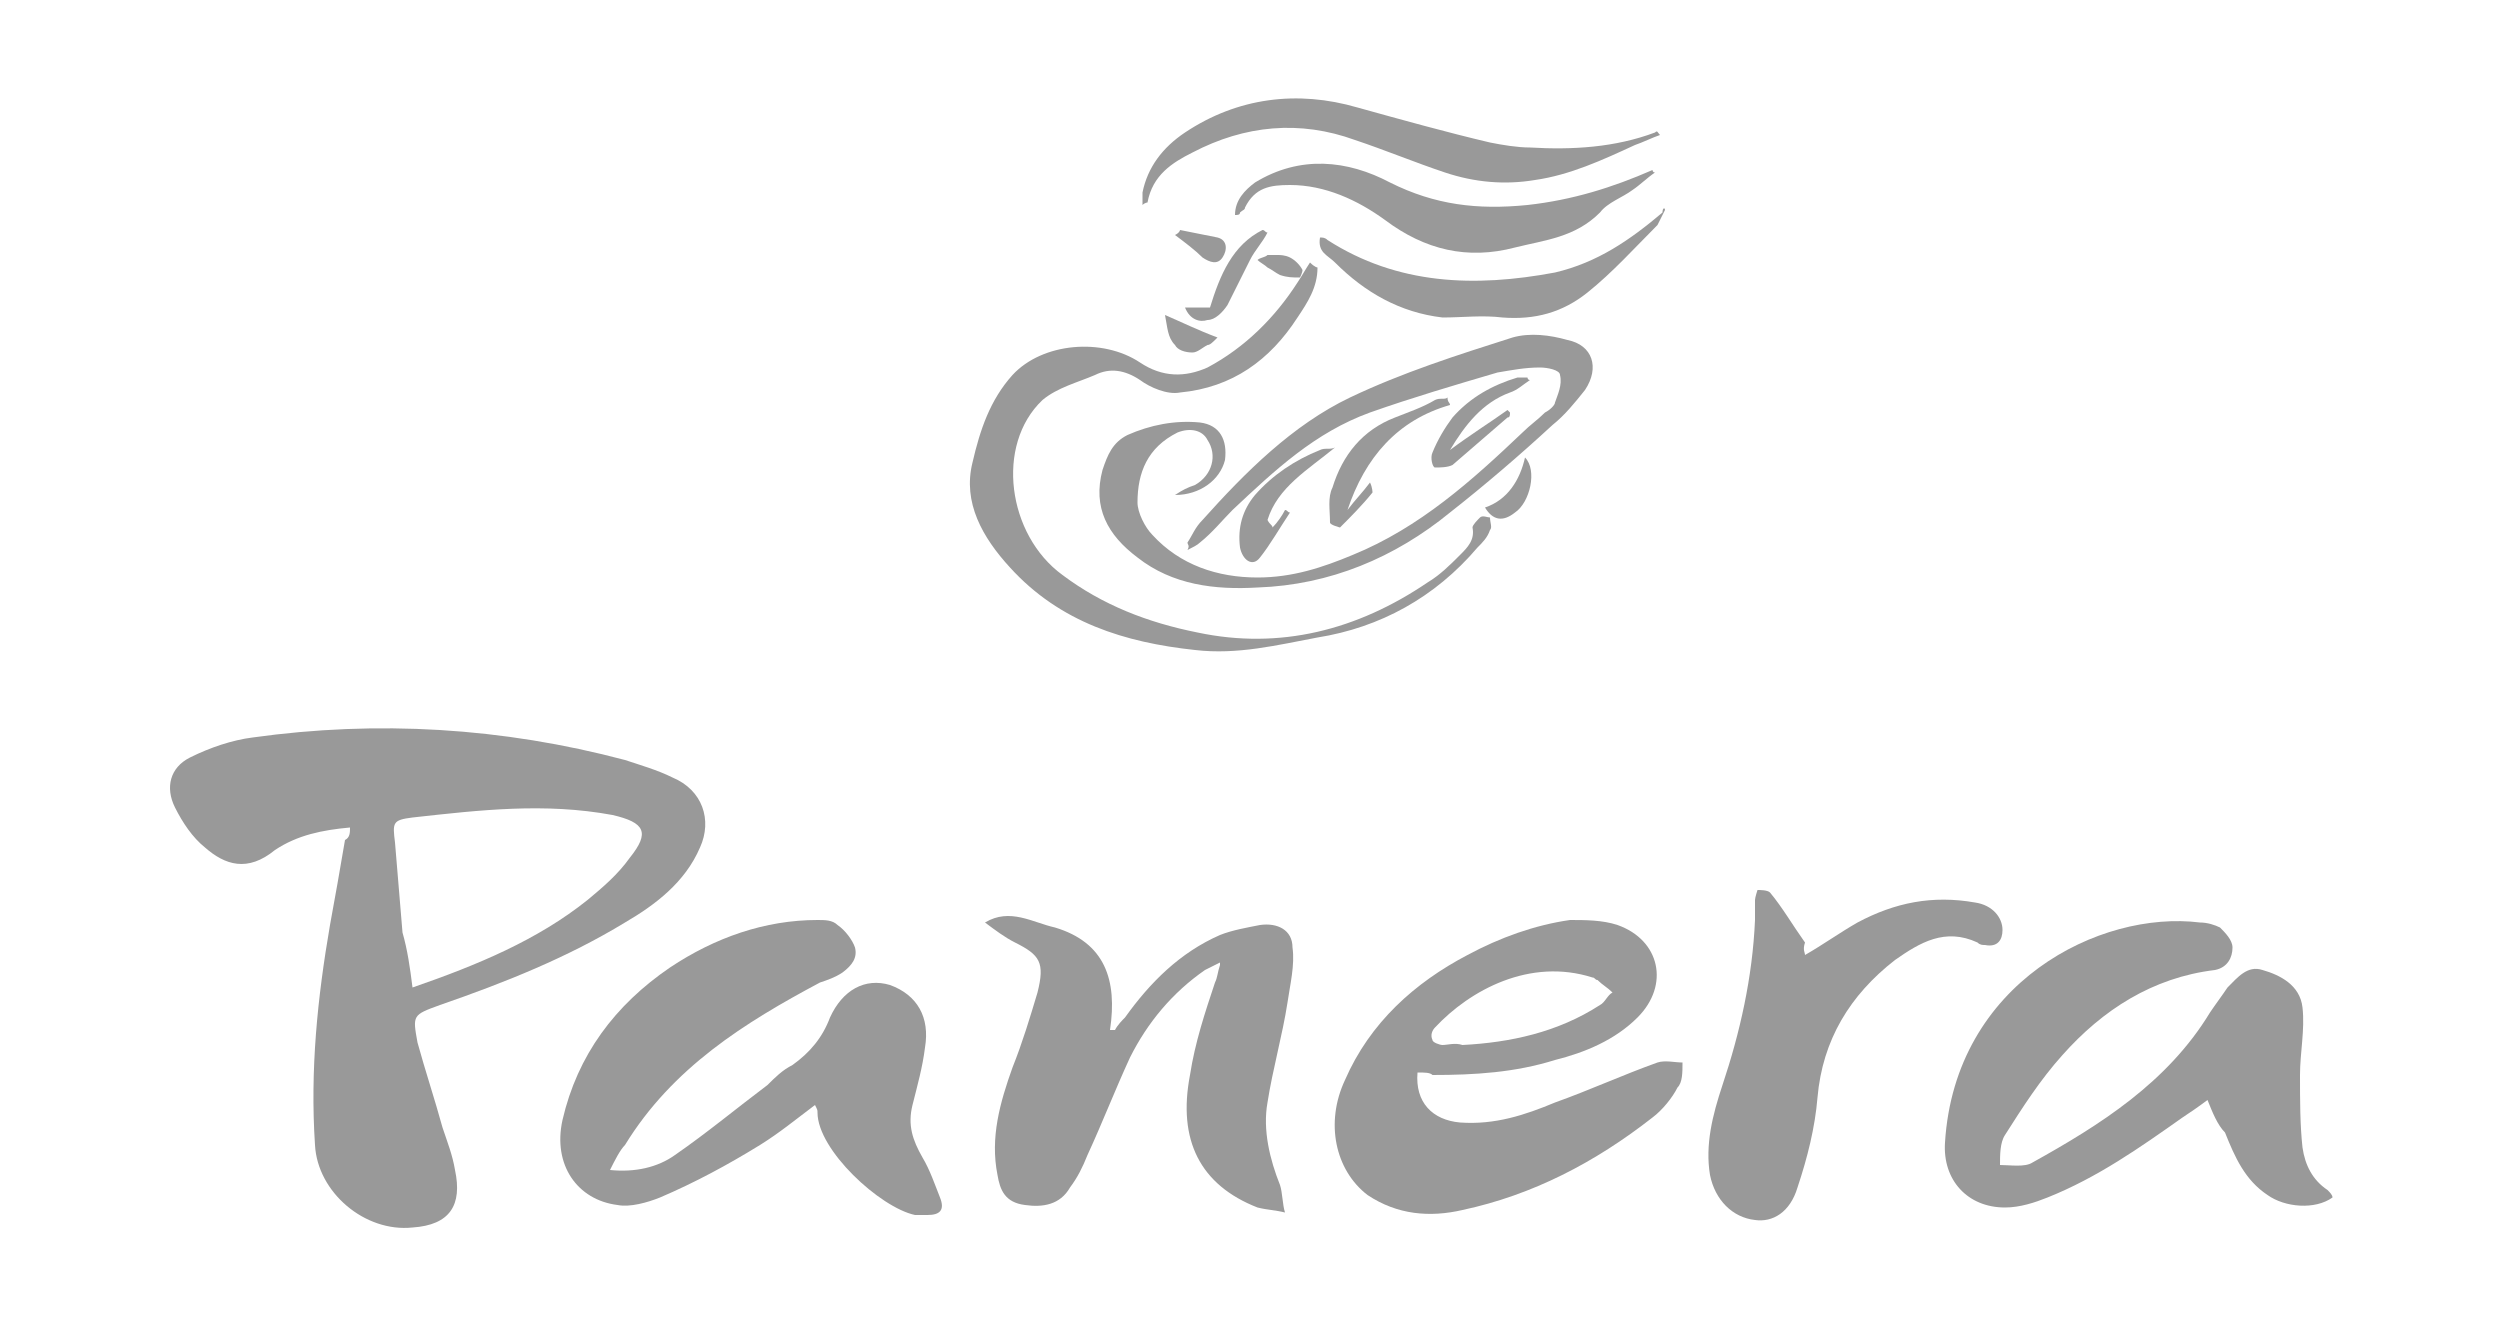 <?xml version="1.0" encoding="utf-8"?>
<!-- Generator: Adobe Illustrator 18.1.1, SVG Export Plug-In . SVG Version: 6.00 Build 0)  -->
<!DOCTYPE svg PUBLIC "-//W3C//DTD SVG 1.1//EN" "http://www.w3.org/Graphics/SVG/1.1/DTD/svg11.dtd">
<svg version="1.1" id="Layer_1" xmlns="http://www.w3.org/2000/svg" xmlns:xlink="http://www.w3.org/1999/xlink" x="0px" y="0px"
	 viewBox="0 0 100 53" enable-background="new 0 0 100 53" xml:space="preserve">
<g>
	<g>
		<path fill="#999999" d="M14,33.1c-1.1,0.1-2.1,0.3-3,0.9c-1.1,0.9-2,0.6-2.8-0.1c-0.5-0.4-0.9-1-1.2-1.6c-0.4-0.8-0.2-1.6,0.6-2
			c0.8-0.4,1.7-0.7,2.5-0.8c5-0.7,10-0.4,14.9,0.9c0.6,0.2,1.3,0.4,1.9,0.7c1.2,0.5,1.6,1.7,1.1,2.8c-0.6,1.4-1.8,2.3-3,3
			c-2.3,1.4-4.8,2.4-7.4,3.3c-1.1,0.4-1.1,0.4-0.9,1.5c0.3,1.1,0.7,2.3,1,3.4c0.2,0.6,0.4,1.1,0.5,1.7c0.3,1.4-0.2,2.2-1.7,2.3
			c-1.9,0.2-3.8-1.4-3.9-3.3c-0.2-3,0.1-5.9,0.6-8.8c0.2-1.1,0.4-2.2,0.6-3.4C14,33.5,14,33.3,14,33.1z M16.5,39.5
			c2.6-0.9,5-1.9,7-3.5c0.6-0.5,1.2-1,1.7-1.7c0.8-1,0.6-1.4-0.7-1.7c-2.7-0.5-5.3-0.2-8,0.1c-0.8,0.1-0.8,0.2-0.7,1
			c0.1,1.2,0.2,2.4,0.3,3.6C16.3,38,16.4,38.7,16.5,39.5z"/>
		<path fill="#999999" d="M24.4,46.8c1,0.1,1.9-0.1,2.6-0.6c1.3-0.9,2.5-1.9,3.7-2.8c0.3-0.3,0.6-0.6,1-0.8c0.7-0.5,1.2-1.1,1.5-1.9
			c0.5-1.1,1.4-1.6,2.4-1.3c1.1,0.4,1.6,1.3,1.4,2.5c-0.1,0.8-0.3,1.5-0.5,2.3c-0.2,0.8,0,1.4,0.4,2.1c0.3,0.5,0.5,1.1,0.7,1.6
			c0.2,0.5,0,0.7-0.5,0.7c-0.2,0-0.3,0-0.5,0c-1.4-0.3-3.9-2.6-3.9-4.1c0-0.1,0-0.1-0.1-0.3c-0.8,0.6-1.4,1.1-2.2,1.6
			c-1.3,0.8-2.6,1.5-4,2.1c-0.5,0.2-1.2,0.4-1.7,0.3c-1.6-0.2-2.6-1.6-2.2-3.4c0.6-2.6,2.1-4.6,4.3-6.1c1.8-1.2,3.8-1.9,5.9-1.9
			c0.3,0,0.6,0,0.8,0.2c0.3,0.2,0.6,0.6,0.7,0.9c0.1,0.4-0.1,0.7-0.5,1c-0.3,0.2-0.6,0.3-0.9,0.4c-3,1.6-5.9,3.4-7.8,6.5
			C24.8,46,24.6,46.4,24.4,46.8z"/>
		<path fill="#999999" d="M88.3,44c-0.4,0.3-0.7,0.5-1,0.7c-1.7,1.2-3.4,2.4-5.4,3.2c-0.5,0.2-1.1,0.4-1.7,0.4
			c-1.5,0-2.5-1.1-2.4-2.6c0.4-6.4,6.2-9.3,10.2-8.8c0.3,0,0.6,0.1,0.8,0.2c0.2,0.2,0.5,0.5,0.5,0.8c0,0.4-0.2,0.8-0.7,0.9
			c-2.5,0.3-4.5,1.6-6.1,3.4c-0.9,1-1.6,2.1-2.3,3.2c-0.2,0.3-0.2,0.8-0.2,1.2c0.4,0,1,0.1,1.3-0.1c2.7-1.5,5.4-3.2,7.1-6
			c0.2-0.3,0.5-0.7,0.7-1c0.4-0.4,0.8-0.9,1.4-0.7c0.7,0.2,1.5,0.6,1.6,1.5c0.1,0.9-0.1,1.8-0.1,2.7c0,1,0,2,0.1,2.9
			c0.1,0.7,0.4,1.3,1,1.7c0.1,0.1,0.2,0.2,0.2,0.3c-0.7,0.5-1.9,0.4-2.6-0.1c-0.9-0.6-1.3-1.5-1.7-2.5C88.7,45,88.5,44.5,88.3,44z"
			/>
		<path fill="#999999" d="M56.7,42.9c-0.1,1.2,0.6,1.9,1.7,2c1.4,0.1,2.6-0.3,3.8-0.8c1.4-0.5,2.7-1.1,4.1-1.6c0.3-0.1,0.7,0,1,0
			c0,0.4,0,0.8-0.2,1c-0.2,0.4-0.6,0.9-1,1.2c-2.3,1.8-4.8,3.1-7.6,3.7c-1.3,0.3-2.6,0.2-3.8-0.6c-1.3-1-1.7-2.9-0.9-4.6
			c1-2.3,2.8-3.9,4.9-5c1.3-0.7,2.7-1.2,4.1-1.4c0.6,0,1.3,0,1.9,0.2c1.7,0.6,2.1,2.4,0.8,3.7c-0.9,0.9-2.1,1.4-3.3,1.7
			c-1.6,0.5-3.2,0.6-4.9,0.6C57.2,42.9,57,42.9,56.7,42.9z M58.5,41.8c1.9-0.1,3.8-0.5,5.5-1.6c0.2-0.1,0.3-0.4,0.5-0.5
			c-0.2-0.2-0.4-0.3-0.6-0.5c-0.1,0-0.1-0.1-0.2-0.1c-2.5-0.8-4.9,0.5-6.3,2c-0.1,0.1-0.2,0.3-0.1,0.5c0,0.1,0.3,0.2,0.4,0.2
			C57.9,41.8,58.2,41.7,58.5,41.8z"/>
		<path fill="#999999" d="M48.8,38.5c-0.2,0.1-0.4,0.2-0.6,0.3c-1.3,0.9-2.3,2.1-3,3.5c-0.6,1.3-1.1,2.6-1.7,3.9
			c-0.2,0.5-0.4,0.9-0.7,1.3c-0.4,0.7-1.1,0.8-1.8,0.7c-0.8-0.1-1-0.6-1.1-1.2c-0.3-1.5,0.1-2.9,0.6-4.3c0.4-1,0.7-2,1-3
			c0.3-1.2,0.1-1.5-0.9-2c-0.4-0.2-0.8-0.5-1.2-0.8c1-0.6,1.9,0,2.8,0.2c2,0.6,2.5,2.1,2.2,4.1c0.1,0,0.1,0,0.2,0
			c0.1-0.2,0.3-0.4,0.4-0.5c1-1.4,2.2-2.6,3.8-3.3c0.5-0.2,1.1-0.3,1.6-0.4c0.7-0.1,1.3,0.2,1.3,0.9c0.1,0.7-0.1,1.5-0.2,2.2
			c-0.2,1.3-0.6,2.7-0.8,4c-0.2,1.1,0.1,2.3,0.5,3.3c0.1,0.3,0.1,0.8,0.2,1.1c-0.4-0.1-0.7-0.1-1.1-0.2c-2.3-0.9-3.2-2.7-2.7-5.3
			c0.2-1.3,0.6-2.5,1-3.7c0.1-0.2,0.1-0.4,0.2-0.7C48.8,38.6,48.8,38.6,48.8,38.5z"/>
		<path fill="#999999" d="M72.2,38.2c0.7-0.4,1.4-0.9,2.1-1.3c1.5-0.8,3-1.1,4.7-0.8c0.7,0.1,1.1,0.6,1.1,1.1c0,0.4-0.2,0.7-0.7,0.6
			c-0.1,0-0.2,0-0.3-0.1c-1.3-0.6-2.3,0-3.3,0.7c-1.8,1.4-2.9,3.2-3.1,5.5c-0.1,1.2-0.4,2.4-0.8,3.6c-0.3,1-1,1.4-1.7,1.3
			c-0.9-0.1-1.6-0.8-1.8-1.8c-0.2-1.2,0.1-2.4,0.5-3.6c0.7-2.1,1.2-4.3,1.3-6.6c0-0.3,0-0.5,0-0.8c0-0.1,0.1-0.4,0.1-0.4
			c0.1,0,0.4,0,0.5,0.1c0.5,0.6,0.9,1.3,1.4,2C72.1,38,72.2,38.1,72.2,38.2z"/>
		<path fill="#999999" d="M52.7,10.7c0,0.8-0.4,1.4-0.8,2c-1.1,1.7-2.6,2.8-4.7,3c-0.5,0.1-1.2-0.2-1.6-0.5
			c-0.6-0.4-1.2-0.5-1.8-0.2c-0.7,0.3-1.5,0.5-2.1,1c-1.9,1.8-1.4,5.4,0.8,7c1.6,1.2,3.4,1.9,5.4,2.3c3.3,0.7,6.4-0.1,9.2-2
			c0.5-0.3,0.9-0.7,1.3-1.1c0.3-0.3,0.6-0.6,0.5-1.1c0-0.1,0.2-0.3,0.3-0.4c0.1-0.1,0.3,0,0.4,0c0,0.2,0.1,0.4,0,0.5
			c-0.1,0.3-0.3,0.5-0.5,0.7c-1.7,2-3.9,3.2-6.4,3.6c-1.6,0.3-3.2,0.7-4.9,0.5c-2.8-0.3-5.4-1.1-7.4-3.3c-1.1-1.2-1.9-2.6-1.5-4.2
			c0.3-1.3,0.7-2.5,1.6-3.5c1.2-1.3,3.6-1.5,5.1-0.5c0.9,0.6,1.8,0.6,2.7,0.2c1.5-0.8,2.7-2,3.6-3.4c0.2-0.3,0.3-0.5,0.5-0.8
			C52.6,10.7,52.7,10.7,52.7,10.7z"/>
		<path fill="#999999" d="M47.5,21.7c0.2-0.3,0.3-0.6,0.6-0.9c1.7-1.9,3.6-3.8,5.9-4.9c2.1-1,4.3-1.7,6.5-2.4
			c0.7-0.2,1.5-0.1,2.2,0.1c1,0.2,1.3,1.1,0.7,2c-0.4,0.5-0.8,1-1.3,1.4c-1.3,1.2-2.7,2.4-4.1,3.5c-2.2,1.8-4.8,2.9-7.7,3
			c-1.7,0.1-3.4-0.1-4.8-1.2c-1.2-0.9-1.8-2-1.4-3.5c0.2-0.6,0.4-1.1,1-1.4c0.9-0.4,1.9-0.6,2.9-0.5c0.8,0.1,1.1,0.7,1,1.5
			c-0.2,0.8-1,1.4-2,1.4c0.3-0.2,0.5-0.3,0.8-0.4c0.7-0.4,0.9-1.2,0.5-1.8c-0.2-0.4-0.7-0.5-1.2-0.3c-1.2,0.6-1.6,1.6-1.6,2.8
			c0,0.4,0.3,1,0.6,1.3c1.1,1.2,2.6,1.7,4.2,1.7c1.4,0,2.6-0.4,3.8-0.9c2.7-1.1,4.8-3,6.8-4.9c0.3-0.3,0.6-0.5,0.9-0.8
			c0.2-0.1,0.4-0.3,0.4-0.4c0.1-0.3,0.3-0.7,0.2-1.1c0-0.2-0.5-0.3-0.8-0.3c-0.6,0-1.1,0.1-1.7,0.2c-1.7,0.5-3.4,1-5.1,1.6
			c-2.2,0.8-3.8,2.3-5.5,3.9c-0.4,0.4-0.8,0.9-1.3,1.3c-0.1,0.1-0.3,0.2-0.5,0.3C47.6,21.8,47.5,21.8,47.5,21.7z"/>
		<path fill="#999999" d="M66.4,5.4c-0.3,0.1-0.7,0.3-1,0.4c-1.3,0.6-2.6,1.2-4,1.4c-1.2,0.2-2.4,0.1-3.6-0.3
			c-1.2-0.4-2.4-0.9-3.6-1.3C52,4.8,49.8,5,47.7,6.1c-0.8,0.4-1.6,0.9-1.8,2c0,0-0.1,0-0.2,0.1c0-0.2,0-0.4,0-0.5
			c0.2-1,0.8-1.8,1.7-2.4c2.1-1.4,4.5-1.7,6.9-1c1.8,0.5,3.6,1,5.3,1.4c0.5,0.1,1.1,0.2,1.6,0.2c1.7,0.1,3.4,0,5-0.6
			C66.3,5.2,66.3,5.3,66.4,5.4z"/>
		<path fill="#999999" d="M49.4,8.6c0-0.6,0.4-1,0.8-1.3c1.8-1.1,3.7-0.9,5.4,0c1.8,0.9,3.5,1.1,5.5,0.9c1.8-0.2,3.4-0.7,5-1.4
			c0,0,0,0.1,0.1,0.1c-0.3,0.2-0.6,0.5-0.9,0.7c-0.4,0.3-1,0.5-1.3,0.9c-1,1-2.2,1.1-3.4,1.4c-1.9,0.5-3.6,0.1-5.2-1.1
			c-1.1-0.8-2.4-1.4-3.8-1.4c-0.8,0-1.4,0.1-1.8,0.9c0,0.1-0.1,0.1-0.2,0.2C49.6,8.6,49.5,8.6,49.4,8.6z"/>
		<path fill="#999999" d="M66.6,8.4c-0.1,0.2-0.2,0.4-0.3,0.6c-0.9,0.9-1.8,1.9-2.8,2.7c-1,0.8-2.1,1.1-3.4,1c-0.8-0.1-1.6,0-2.4,0
			c-1.7-0.2-3.1-1-4.3-2.2c-0.3-0.3-0.7-0.4-0.6-1c0.1,0,0.2,0,0.3,0.1c2.8,1.8,5.9,1.9,9.1,1.3c1.7-0.4,3-1.3,4.3-2.4
			C66.5,8.3,66.6,8.3,66.6,8.4z"/>
		<path fill="#999999" d="M58,16.2c-2.1,0.6-3.4,2.1-4.1,4.2c0.3-0.4,0.6-0.7,0.9-1.1c0.1,0.2,0.1,0.4,0.1,0.4
			c-0.4,0.5-0.9,1-1.3,1.4c0,0-0.4-0.1-0.4-0.2c0-0.5-0.1-1,0.1-1.4c0.4-1.3,1.2-2.3,2.5-2.8c0.5-0.2,1.1-0.4,1.6-0.7
			c0.2-0.1,0.4,0,0.5-0.1C57.9,16.1,58,16.1,58,16.2z"/>
		<path fill="#999999" d="M50.9,21.1c0.2-0.2,0.4-0.5,0.5-0.7c0.1,0,0.1,0.1,0.2,0.1c-0.4,0.6-0.8,1.3-1.2,1.8
			c-0.3,0.4-0.7,0.1-0.8-0.4c-0.1-0.8,0.1-1.5,0.6-2.1c0.7-0.8,1.6-1.4,2.6-1.8c0.2-0.1,0.4,0,0.6-0.1c-1.1,0.9-2.3,1.6-2.7,2.9
			C50.8,21,50.9,21,50.9,21.1z"/>
		<path fill="#999999" d="M58,18c0.8-0.6,1.6-1.1,2.3-1.6c0,0,0.1,0.1,0.1,0.1c0,0.1,0,0.2-0.1,0.2c-0.7,0.6-1.5,1.3-2.2,1.9
			c-0.2,0.1-0.5,0.1-0.7,0.1c-0.1,0-0.2-0.4-0.1-0.6c0.2-0.5,0.5-1,0.8-1.4c0.7-0.8,1.6-1.3,2.6-1.6c0.1,0,0.3,0,0.4,0
			c0,0,0,0.1,0.1,0.1c-0.3,0.2-0.5,0.4-0.8,0.5C59.3,16.1,58.6,17,58,18z"/>
		<path fill="#999999" d="M47.4,12.3c0.4,0,0.7,0,1,0c0.4-1.3,0.9-2.5,2.1-3.1c0.1,0,0.1,0.1,0.2,0.1c-0.2,0.4-0.5,0.7-0.7,1.1
			c-0.3,0.6-0.6,1.2-0.9,1.8c-0.2,0.3-0.5,0.6-0.8,0.6C48,12.9,47.6,12.8,47.4,12.3z"/>
		<path fill="#999999" d="M61,18.3c0.5,0.5,0.2,1.8-0.4,2.2c-0.5,0.4-0.9,0.3-1.2-0.2C60.3,20,60.8,19.2,61,18.3z"/>
		<path fill="#999999" d="M46.6,12.6c0.7,0.3,1.3,0.6,2.1,0.9c-0.2,0.2-0.3,0.3-0.4,0.3c-0.2,0.1-0.4,0.3-0.6,0.3
			c-0.3,0-0.6-0.1-0.7-0.3C46.7,13.5,46.7,13.1,46.6,12.6z"/>
		<path fill="#999999" d="M47.2,9.2c0.5,0.1,1,0.2,1.5,0.3c0.4,0.1,0.4,0.5,0.2,0.8c-0.2,0.3-0.5,0.2-0.8,0
			c-0.3-0.3-0.7-0.6-1.1-0.9C47.2,9.3,47.2,9.2,47.2,9.2z"/>
		<path fill="#999999" d="M51.1,10.2c0.1,0,0.3,0,0.5,0.1c0.2,0.1,0.4,0.3,0.5,0.5c0,0.1-0.1,0.3-0.1,0.3c-0.3,0-0.5,0-0.8-0.1
			c-0.2-0.1-0.3-0.2-0.5-0.3c-0.1-0.1-0.3-0.2-0.4-0.3c0.1-0.1,0.3-0.1,0.4-0.2C50.8,10.2,50.9,10.2,51.1,10.2z"/>
	</g>
</g>
</svg>
